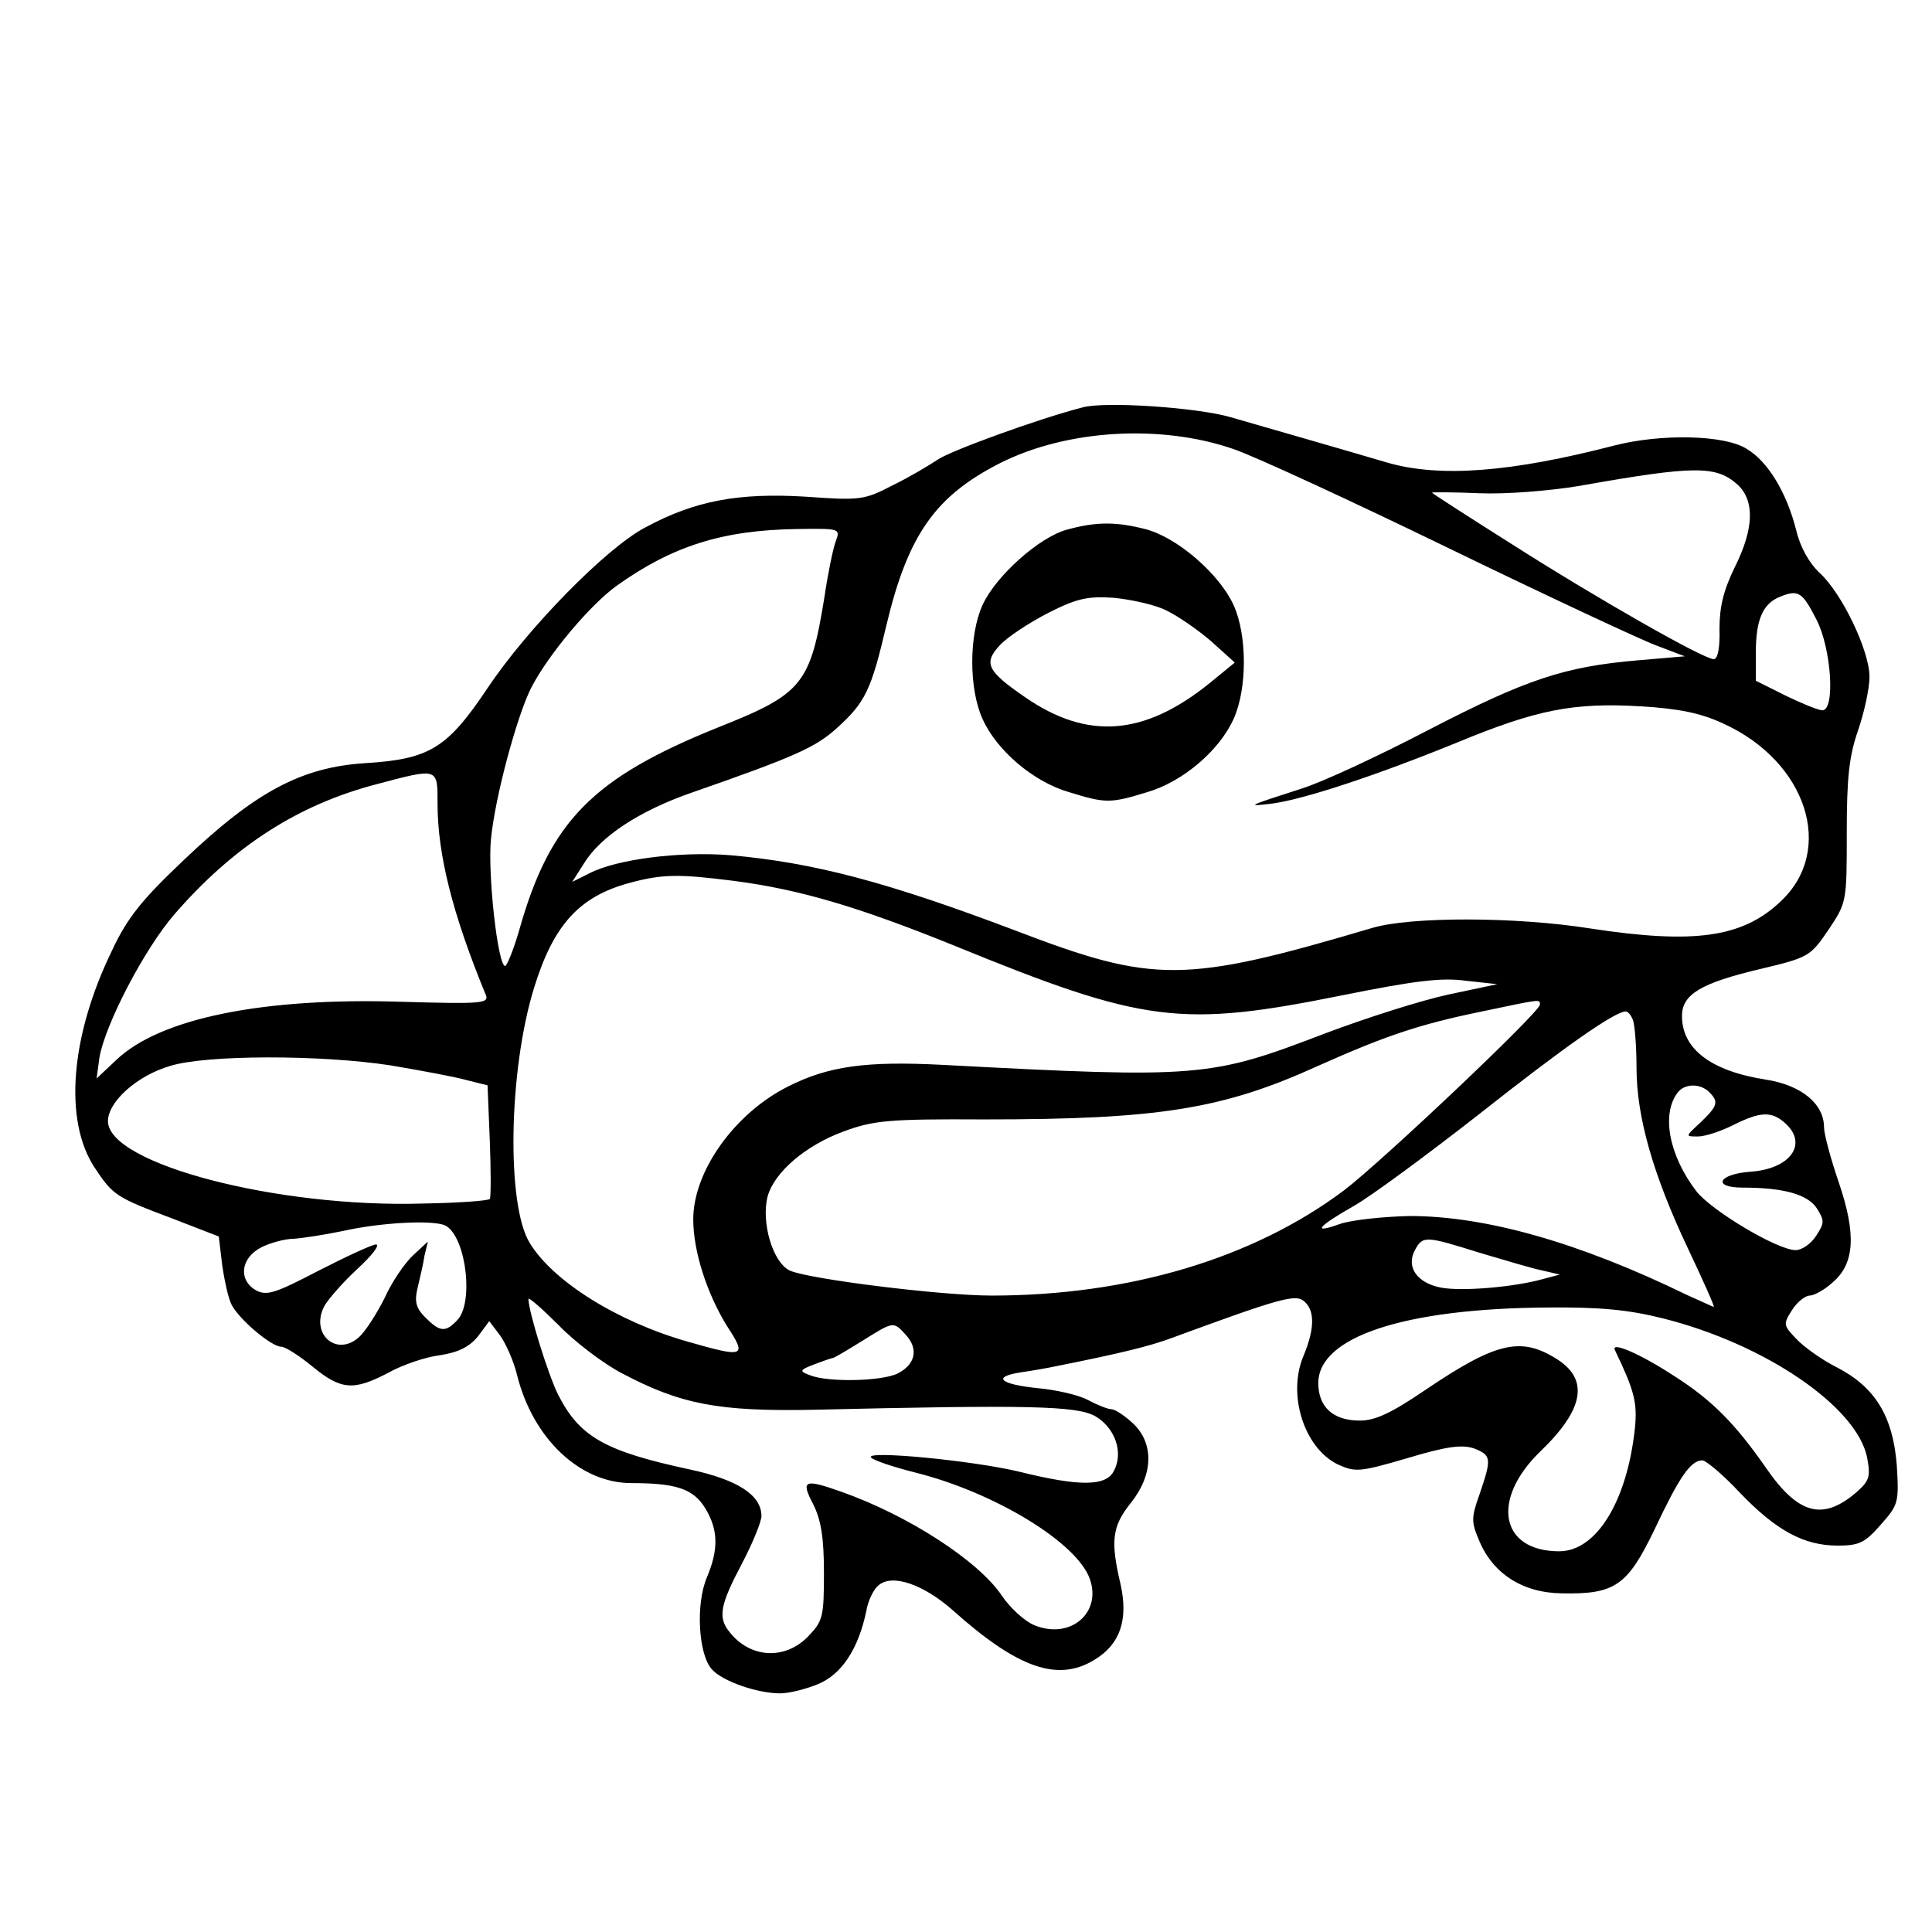 <?xml version="1.0" standalone="no"?>
<!DOCTYPE svg PUBLIC "-//W3C//DTD SVG 20010904//EN"
 "http://www.w3.org/TR/2001/REC-SVG-20010904/DTD/svg10.dtd">
<svg version="1.0" xmlns="http://www.w3.org/2000/svg"
 width="340pt" height="340pt" viewBox="0 0 340 340"
 preserveAspectRatio="xMidYMid meet">

<g transform="translate(0,340) scale(0.1,-0.1)"
fill="#000000" stroke="none">
<path d="M1905 2683 c-78 -20 -234 -77 -255 -92 -15 -10 -50 -31 -79 -45 -50
-26 -57 -27 -154 -20 -117 7 -194 -7 -281 -54 -69 -36 -208 -178 -278 -283
-71 -106 -102 -125 -215 -132 -112 -7 -193 -50 -319 -170 -74 -70 -100 -102
-127 -160 -73 -150 -85 -298 -31 -381 33 -50 38 -53 139 -91 l80 -31 6 -50 c4
-28 11 -60 17 -71 15 -27 70 -73 87 -73 7 0 32 -16 55 -35 50 -41 72 -43 133
-11 25 14 66 28 91 31 33 5 52 15 67 33 l20 27 19 -25 c10 -14 24 -45 30 -70
28 -112 111 -190 201 -190 79 0 109 -10 130 -44 23 -38 24 -72 3 -122 -20 -47
-15 -136 9 -162 19 -21 80 -42 120 -42 15 0 44 7 66 16 42 17 72 62 86 131 3
17 13 37 21 43 24 21 79 2 131 -44 113 -101 184 -127 249 -87 45 27 60 70 46
133 -18 76 -15 102 18 143 40 50 41 105 4 140 -15 14 -32 25 -38 25 -6 0 -24
7 -41 16 -16 9 -56 18 -88 21 -68 7 -82 20 -30 28 21 3 49 8 63 11 115 23 163
35 201 49 193 71 219 78 234 65 19 -16 19 -48 -1 -96 -29 -68 1 -162 60 -191
31 -14 38 -14 123 11 70 21 96 24 117 17 31 -12 31 -18 10 -80 -15 -42 -15
-49 -1 -82 24 -58 76 -92 145 -93 94 -2 116 13 164 113 43 91 63 121 84 121 6
0 36 -25 65 -56 65 -68 114 -94 173 -94 38 0 48 5 76 37 31 35 32 39 28 105
-7 86 -38 137 -106 172 -26 13 -58 36 -71 50 -23 24 -23 26 -7 51 9 14 23 25
31 25 7 0 26 10 40 23 39 33 42 85 11 176 -14 41 -26 85 -26 97 0 41 -39 74
-102 84 -97 15 -148 54 -148 112 0 38 33 58 139 83 84 20 87 22 119 69 32 48
32 49 32 171 0 96 4 134 20 180 11 32 20 74 20 94 0 46 -49 148 -88 183 -18
17 -34 45 -41 75 -17 67 -50 121 -87 143 -39 25 -151 27 -233 6 -181 -47 -307
-57 -400 -30 -81 24 -207 60 -276 80 -59 17 -221 28 -260 17z m265 -73 c36
-12 207 -91 380 -175 173 -84 338 -161 365 -171 l50 -19 -82 -7 c-129 -11
-196 -33 -368 -122 -88 -46 -189 -93 -225 -104 -96 -31 -99 -32 -50 -26 57 8
184 50 326 108 138 57 203 70 321 63 68 -4 106 -12 145 -30 148 -67 198 -223
102 -313 -67 -64 -152 -76 -335 -48 -132 21 -317 21 -384 1 -331 -98 -384 -98
-627 -5 -227 86 -356 120 -503 133 -89 7 -200 -7 -248 -32 l-30 -15 21 33 c29
47 97 92 189 124 184 64 218 80 255 113 51 46 61 67 88 182 38 159 86 227 200
285 117 59 282 69 410 25z m888 -63 c30 -28 29 -77 -5 -145 -20 -41 -27 -70
-27 -109 1 -33 -3 -53 -10 -53 -18 0 -206 107 -358 204 -76 48 -138 88 -138
89 0 1 37 1 83 -1 47 -2 123 4 177 13 203 36 240 36 278 2z m-1587 -99 c-5
-13 -14 -57 -20 -98 -25 -154 -38 -171 -187 -230 -221 -89 -296 -165 -350
-356 -10 -35 -22 -64 -25 -64 -13 0 -31 163 -25 223 7 74 46 218 71 267 30 58
103 145 150 179 98 70 186 98 317 100 76 1 77 1 69 -21z m1726 -139 c26 -51
33 -159 10 -159 -7 0 -36 12 -65 26 l-52 26 0 50 c0 57 12 86 43 98 32 13 39
8 64 -41z m-2427 -323 c0 -89 26 -194 85 -337 6 -15 -8 -16 -147 -12 -245 8
-426 -29 -503 -102 l-35 -33 5 37 c10 58 79 191 132 252 104 120 218 193 356
229 109 29 107 29 107 -34z m520 -136 c117 -15 221 -46 389 -114 335 -137 399
-145 686 -87 125 25 172 31 215 25 l55 -6 -85 -18 c-47 -10 -145 -41 -219 -69
-201 -77 -219 -79 -672 -55 -134 7 -201 -2 -272 -38 -94 -47 -167 -149 -167
-234 0 -56 24 -130 59 -187 36 -55 32 -57 -69 -28 -123 35 -237 106 -278 174
-41 67 -37 304 8 449 34 110 79 160 167 184 59 16 87 16 183 4z m1420 -218 c0
-13 -279 -277 -345 -327 -160 -120 -379 -185 -620 -185 -89 0 -322 29 -355 44
-30 14 -51 85 -39 131 12 42 66 89 134 114 52 19 77 22 248 21 306 0 419 18
586 94 119 53 177 73 289 96 105 22 102 22 102 12z m164 -28 c3 -9 6 -46 6
-83 0 -86 29 -188 90 -317 27 -57 48 -104 46 -104 -1 0 -22 10 -47 21 -191 93
-355 139 -488 139 -47 -1 -103 -7 -123 -14 -50 -18 -40 -5 25 32 30 17 129 90
221 162 148 117 238 180 257 180 4 0 10 -7 13 -16z m-2186 -79 c53 -9 113 -20
134 -26 l36 -9 4 -98 c2 -53 2 -99 0 -102 -2 -3 -55 -7 -117 -8 -257 -8 -555
70 -555 145 0 34 51 80 109 97 63 20 267 20 389 1z m2320 -47 c17 -17 15 -24
-15 -53 -27 -25 -28 -25 -5 -25 13 0 40 9 62 20 48 24 68 25 92 3 40 -36 9
-80 -61 -85 -57 -4 -69 -28 -14 -28 72 0 114 -12 130 -36 14 -22 14 -26 -1
-49 -9 -14 -25 -25 -36 -25 -32 0 -149 70 -175 104 -48 63 -62 136 -32 174 12
15 39 16 55 0z m-2222 -236 c35 -23 48 -137 18 -166 -20 -21 -30 -20 -55 5
-17 17 -20 28 -14 53 4 17 10 42 12 56 l6 25 -26 -24 c-14 -13 -37 -46 -50
-75 -14 -28 -34 -59 -45 -69 -40 -36 -87 6 -61 55 7 12 33 42 58 65 25 23 40
42 33 43 -7 0 -52 -21 -101 -46 -75 -39 -91 -45 -110 -35 -32 18 -28 57 9 76
16 8 42 15 57 15 15 1 55 7 88 14 67 15 164 20 181 8z m1819 -47 c44 -13 94
-28 110 -31 l30 -7 -30 -8 c-50 -14 -142 -22 -179 -15 -42 8 -62 36 -46 66 14
26 19 25 115 -5z m-1510 -212 c104 -55 171 -67 335 -64 379 9 464 7 497 -11
35 -20 51 -64 33 -97 -14 -27 -61 -27 -166 -1 -83 20 -274 38 -261 25 4 -5 40
-17 80 -27 138 -35 283 -123 305 -187 21 -60 -35 -107 -98 -81 -17 7 -43 31
-57 52 -41 61 -164 141 -283 183 -65 23 -71 20 -49 -22 14 -28 19 -59 19 -121
0 -79 -2 -85 -29 -113 -41 -41 -102 -37 -138 10 -20 25 -15 48 22 118 19 36
35 75 35 85 0 37 -42 64 -126 82 -149 32 -194 57 -232 132 -17 34 -52 146 -52
168 0 4 24 -17 53 -46 28 -29 79 -68 112 -85z m1831 97 c180 -45 343 -156 360
-246 6 -33 4 -40 -20 -61 -59 -50 -102 -38 -159 45 -53 76 -94 118 -160 160
-61 40 -113 62 -105 46 34 -71 40 -92 35 -139 -14 -128 -68 -215 -133 -215
-104 0 -121 91 -33 176 78 75 86 128 26 164 -62 38 -106 27 -230 -57 -59 -40
-87 -53 -114 -53 -47 0 -73 24 -73 66 0 81 150 131 401 133 95 1 145 -4 205
-19z m-1332 -29 c23 -25 17 -52 -14 -68 -28 -14 -124 -16 -155 -3 -19 7 -18 9
8 19 16 6 30 11 32 11 3 0 26 14 52 30 56 35 55 35 77 11z"/>
<path d="M1878 2468 c-49 -13 -126 -82 -149 -133 -24 -53 -24 -147 0 -200 25
-56 90 -111 152 -129 65 -20 73 -20 138 0 62 18 127 73 152 129 24 53 24 147
0 200 -25 55 -100 120 -156 134 -51 13 -86 13 -137 -1z m174 -142 c21 -10 57
-35 80 -55 l41 -37 -44 -36 c-115 -93 -215 -101 -325 -25 -67 46 -74 60 -44
92 13 14 51 39 84 56 51 26 70 30 116 27 30 -3 72 -12 92 -22z"/>
</g>
</svg>
